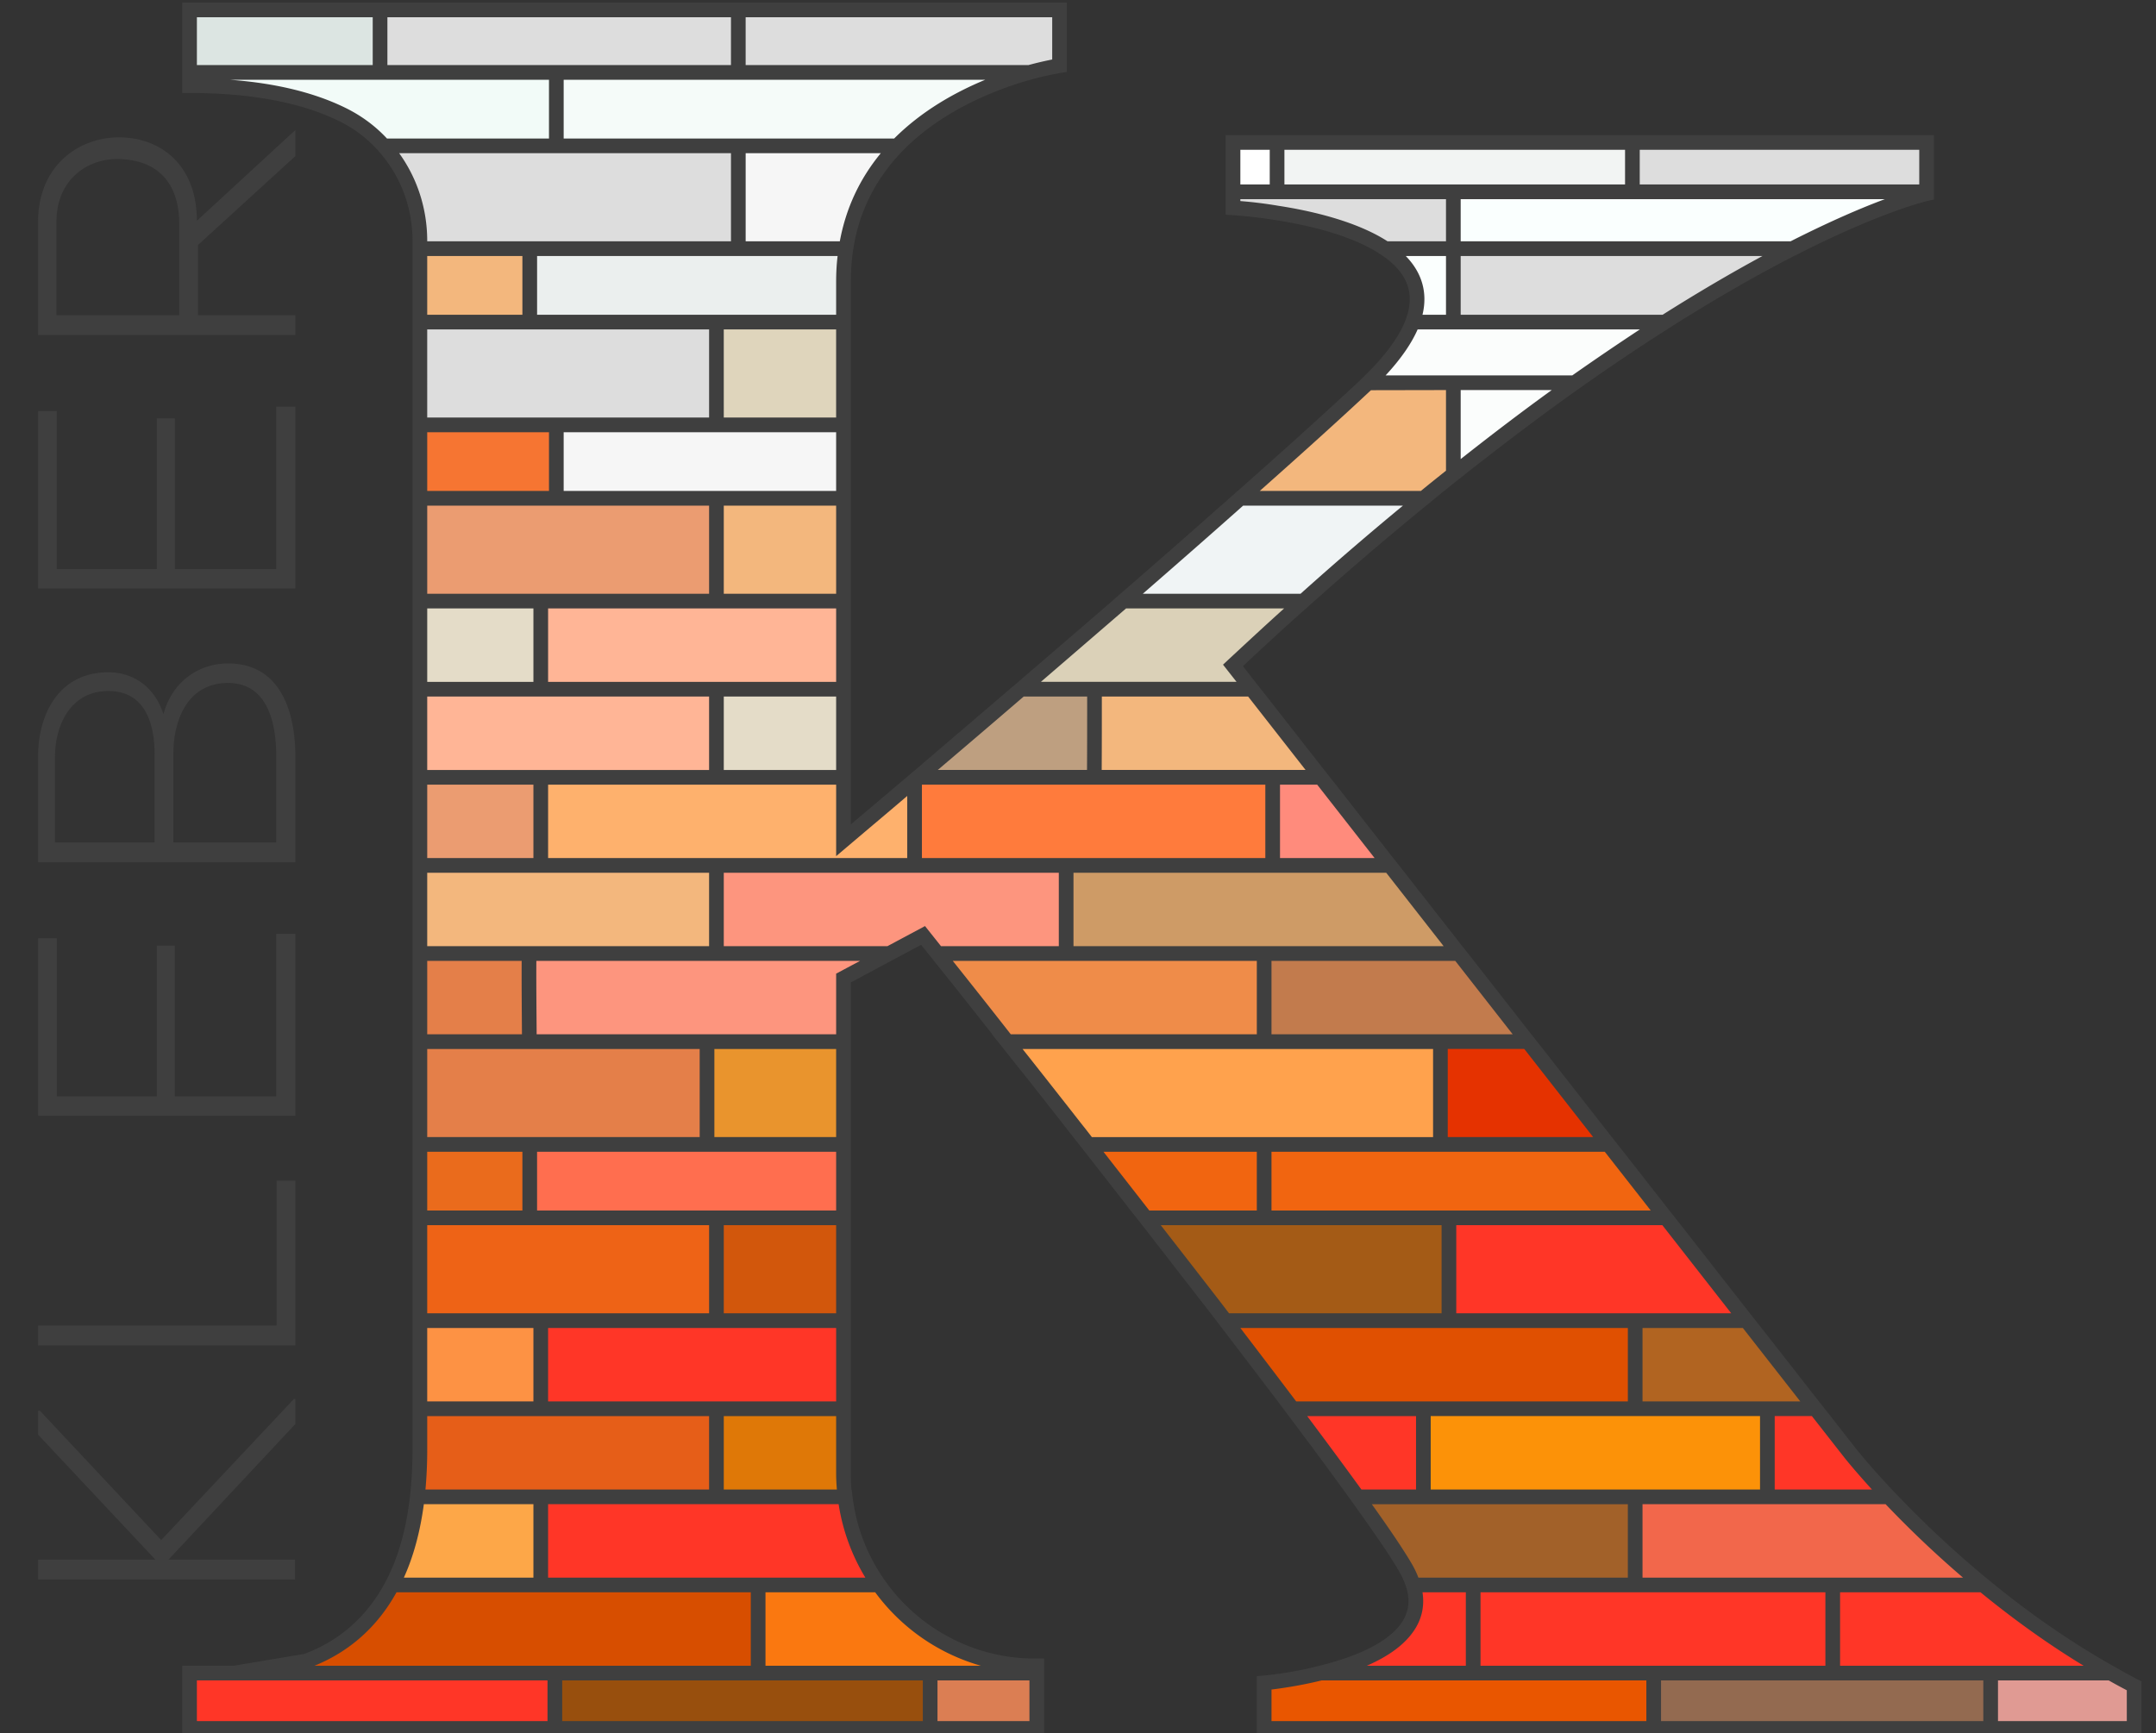 <?xml version="1.0" encoding="UTF-8" standalone="no"?>
<svg
   xmlns:dc="http://purl.org/dc/elements/1.1/"
   xmlns:cc="http://creativecommons.org/ns#"
   xmlns:rdf="http://www.w3.org/1999/02/22-rdf-syntax-ns#"
   xmlns:svg="http://www.w3.org/2000/svg"
   xmlns="http://www.w3.org/2000/svg"
   xmlns:sodipodi="http://sodipodi.sourceforge.net/DTD/sodipodi-0.dtd"
   xmlns:inkscape="http://www.inkscape.org/namespaces/inkscape"
   width="615"
   height="494.528"
   viewBox="0 0 615 494.528"
   version="1.1"
   id="svg124"
   sodipodi:docname="kleber_logo.svg"
   inkscape:version="1.0.2 (e86c870879, 2021-01-15)">
  <rect x="0" y="0" width="615" height="494.528" fill="#333333" stroke="none"/>
  <defs
     id="defs128" />
  <sodipodi:namedview
     pagecolor="#ffffff"
     bordercolor="#666666"
     borderopacity="1"
     objecttolerance="10"
     gridtolerance="10"
     guidetolerance="10"
     inkscape:pageopacity="0"
     inkscape:pageshadow="2"
     inkscape:window-width="1357"
     inkscape:window-height="718"
     id="namedview126"
     showgrid="false"
     inkscape:zoom="0.61627049"
     inkscape:cx="213.05377"
     inkscape:cy="340.22782"
     inkscape:window-x="0"
     inkscape:window-y="27"
     inkscape:window-maximized="0"
     inkscape:current-layer="svg124" />
  <path
     d="m 360.599,272.057 v 25.14 h -73.28 a 3852.426,3852.426 0 0 0 -19.902,-25.14 z"
     fill="#ef8c49"
     id="path2" />
  <path
     d="m 255.937,41.615 c -7.081,7.332 -12.738,16.885 -14.623,29.329 h -30.712 v -29.329 z"
     fill="#f6f6f6"
     id="path4" />
  <path
     d="m 241.314,70.944 a 61.48,61.48 0 0 0 -0.712,9.427 v 11.522 h -89.496 v -20.949 z"
     fill="#ebefee"
     id="path6" />
  <path
     d="m 158.69,20.666 v 20.949 h -49.23 a 38.08,38.08 0 0 0 -11.858,-8.966 c -9.679,-4.735 -23.59,-8.213 -43.533,-8.213 v -3.77 z"
     fill="#f2fbf8"
     id="path8" />
  <path
     fill="#dce5e2"
     d="M 54.069,2.817 H 108.411 V 20.666 H 54.069 Z"
     id="path10" />
  <path
     d="m 293.645,20.666 c -9.72,2.681 -25.767,8.673 -37.708,20.949 h -97.248 v -20.95 h 134.955 z"
     fill="#f5fbf9"
     id="path12" />
  <path
     fill="#dfd5bc"
     d="m 204.359,91.893 h 36.242 v 29.329 h -36.242 z"
     id="path14" />
  <path
     fill="#f6f6f6"
     d="m 158.69,121.222 h 81.912 v 20.949 h -81.912 z"
     id="path16" />
  <path
     fill="#f67532"
     d="m 119.766,121.222 h 38.924 v 20.949 h -38.924 z"
     id="path18" />
  <path
     fill="#eb9c71"
     d="m 119.766,142.172 h 84.593 v 29.329 h -84.593 z"
     id="path20" />
  <path
     fill="#e4dcc8"
     d="m 119.766,171.501 h 34.482 v 25.139 h -34.482 z"
     id="path22" />
  <path
     d="m 363.029,221.779 v 25.139 h -102.148 v -24.343 c 0.293,-0.252 0.586,-0.545 0.921,-0.796 z"
     fill="#ff7b3c"
     id="path24" />
  <path
     d="m 260.881,222.575 v 24.343 h -106.632 v -25.14 h 86.353 v 17.975 c 5.153,-4.357 12.108,-10.223 20.279,-17.178 z"
     fill="#feb16d"
     id="path26" />
  <path
     fill="#eb9c71"
     d="m 119.766,221.779 h 34.482 v 25.139 h -34.482 z"
     id="path28" />
  <path
     fill="#ffb596"
     d="m 154.249,171.501 v 25.139 h -34.483 v 25.139 h 84.593 v -25.14 h 36.243 v -25.137 z"
     id="path30" />
  <path
     fill="#e4dcc8"
     d="m 204.359,196.64 h 36.242 v 25.139 h -36.242 z"
     id="path32" />
  <path
     d="m 304.119,246.918 v 25.139 h -36.702 c -2.64,-3.31 -4.106,-5.154 -4.106,-5.154 l -9.637,5.154 h -49.315 v -25.14 h 99.76 z m -50.445,25.139 -13.072,6.997 v 18.142 h -89.58 c -0.083,-6.913 -0.167,-17.723 -0.125,-25.139 z"
     fill="#fd957e"
     id="path34" />
  <path
     d="m 151.022,297.196 h -31.256 v -25.139 h 31.13 c -0.041,7.416 0.043,18.226 0.126,25.14 z"
     fill="#e47f49"
     id="path36" />
  <path
     fill="#e9942d"
     d="m 201.678,297.196 h 38.924 v 29.329 h -38.924 z"
     id="path38" />
  <path
     fill="#e47f49"
     d="m 119.766,297.196 h 81.912 v 29.329 h -81.912 z"
     id="path40" />
  <path
     fill="#ff6e4f"
     d="m 151.106,326.525 h 89.495 v 20.949 h -89.495 z"
     id="path42" />
  <path
     fill="#ea6b1c"
     d="m 119.766,326.525 h 31.34 v 20.949 h -31.34 z"
     id="path44" />
  <path
     fill="#ee6316"
     d="m 119.766,347.474 h 84.593 v 29.329 h -84.593 z"
     id="path46" />
  <path
     d="m 204.359,401.942 v 25.14 h -85.305 c 0.46,-4.148 0.712,-8.59 0.712,-13.408 v -11.731 h 84.593 z"
     fill="#e65e18"
     id="path48" />
  <path
     d="m 241.063,427.082 h -36.704 v -25.14 h 36.243 v 18.394 c 0,2.262 0.125,4.525 0.46,6.746 z"
     fill="#df7807"
     id="path50" />
  <path
     fill="#fd9244"
     d="m 119.766,376.803 h 34.482 v 25.139 h -34.482 z"
     id="path52" />
  <path
     fill="#d2570c"
     d="m 204.359,347.474 h 36.242 v 29.329 h -36.242 z"
     id="path54" />
  <path
     d="m 154.249,427.082 v 25.139 h -42.402 c 3.478,-6.578 6.034,-14.832 7.207,-25.14 h 35.195 z"
     fill="#fda748"
     id="path56" />
  <path
     d="m 295.74,475.307 v 2.053 h -79.481 v -25.14 h 34.482 c 9.679,13.743 25.516,22.836 43.533,23.087 z"
     fill="#fa7810"
     id="path58" />
  <path
     fill="#db7e53"
     d="m 265.322,477.36 h 30.418 v 15.796 h -30.418 z"
     id="path60" />
  <path
     fill="#984f0d"
     d="m 158.271,477.36 h 107.051 v 15.796 h -107.051 z"
     id="path62" />
  <path
     d="m 216.259,452.221 v 25.139 H 66.889 c 5.908,0 13.198,-0.754 20.489,-3.436 9.134,-3.394 18.268,-9.846 24.468,-21.703 z"
     fill="#d74e00"
     id="path64" />
  <path
     d="m 87.379,473.924 c -7.29,2.682 -14.581,3.436 -20.489,3.436 z"
     fill="#ffffff"
     id="path66" />
  <path
     d="m 608.764,481.005 v 12.15 h -40.935 v -15.795 h 34.231 a 171.081,171.081 0 0 0 6.704,3.645 z"
     fill="#e09a93"
     id="path68" />
  <path
     fill="#936a50"
     d="m 471.714,477.36 h 96.115 v 15.796 h -96.115 z"
     id="path70" />
  <path
     d="m 471.714,477.36 v 15.795 h -111.115 v -12.988 c 0,0 7.416,-0.629 16.13,-2.807 z"
     fill="#e95600"
     id="path72" />
  <path
     d="m 466.435,427.082 v 25.139 h -63.309 c -0.46,-1.425 -1.09,-2.891 -1.97,-4.483 -2.387,-4.232 -7.29,-11.48 -13.91,-20.656 z"
     fill="#a26129"
     id="path74" />
  <path
     d="m 565.692,452.221 h -99.257 v -25.14 h 72.359 c 6.452,6.872 15.586,15.838 26.898,25.14 z"
     fill="#f2674b"
     id="path76" />
  <path
     fill="#b16421"
     d="m 517.844,401.942 h -51.41 v -25.139 h 31.718 z"
     id="path78" />
  <path
     d="m 466.435,376.803 v 25.14 h -97.75 a 6368.7,6368.7 0 0 0 -19.105,-25.14 z"
     fill="#e05001"
     id="path80" />
  <path
     d="m 413.308,347.474 v 29.33 h -63.729 c -7.458,-9.637 -15.126,-19.567 -22.751,-29.33 h 86.479 z"
     fill="#a45b16"
     id="path82" />
  <path
     fill="#e53200"
     d="m 458.767,326.525 h -47.89 v -29.329 h 24.93 z"
     id="path84" />
  <path
     d="m 410.877,297.196 v 29.33 h -100.43 c -2.305,-2.976 -4.61,-5.867 -6.83,-8.716 a 3267.044,3267.044 0 0 0 -16.298,-20.614 z"
     fill="#ffa24d"
     id="path86" />
  <path
     d="m 458.767,326.525 h -148.32 c 5.32,6.788 10.851,13.827 16.382,20.95 h 148.362 z"
     fill="#f16510"
     id="path88" />
  <path
     fill="#c27b4d"
     d="m 435.807,297.196 h -75.208 v -25.139 h 55.516 z"
     id="path90" />
  <path
     fill="#ce9b66"
     d="m 416.115,272.057 h -111.996 v -25.14 h 92.302 z"
     id="path92" />
  <path
     d="m 312.206,196.64 c 0,6.745 0,17.723 -0.042,25.139 h -50.362 c 8.715,-7.416 18.771,-15.964 29.455,-25.14 h 20.95 z"
     fill="#be9f80"
     id="path94" />
  <path
     fill="#ff8b7c"
     d="m 396.422,246.918 h -33.393 v -25.14 h 13.7 z"
     id="path96" />
  <path
     d="m 351.717,189.852 5.32,6.788 h -65.78 c 9.343,-8.045 19.231,-16.55 29.161,-25.14 h 51.368 c -6.536,5.783 -13.198,11.941 -20.07,18.352 z"
     fill="#dbd1b8"
     id="path98" />
  <path
     d="m 406.059,142.172 a 929.824,929.824 0 0 0 -34.273,29.329 h -51.368 c 11.313,-9.847 22.71,-19.819 33.394,-29.33 h 52.247 z"
     fill="#f0f4f5"
     id="path100" />
  <path
     d="m 151.106,70.944 h -31.34 v 20.95 h 31.34 z m 53.253,100.557 h 36.243 v -29.33 h -36.243 z m -84.593,100.556 h 84.593 v -25.14 h -84.593 z m 192.44,-75.417 c 0,6.745 0,17.723 -0.042,25.139 h 64.566 l -19.692,-25.14 h -44.832 z m 78.057,-87.443 c -0.419,0.42 -0.838,0.796 -1.257,1.215 -9.846,9.176 -21.996,20.112 -35.194,31.76 h 52.247 a 513.72,513.72 0 0 1 8.505,-6.872 v -26.103 h -24.3 z"
     fill="#f3b77d"
     id="path102" />
  <path
     d="m 449.173,109.197 c -10.726,7.584 -22.248,16.257 -34.609,26.103 v -26.103 z"
     fill="#fbfdfc"
     id="path104" />
  <path
     d="m 474.899,91.893 a 634.61,634.61 0 0 0 -25.726,17.304 h -58.91 c 6.83,-6.578 10.852,-12.318 12.695,-17.304 h 71.94 z"
     fill="#fbfdfc"
     id="path106" />
  <path
     d="m 414.564,70.944 v 20.95 h -11.605 c 3.52,-9.428 -0.628,-16.174 -7.793,-20.95 h 19.4 z"
     fill="#fbfffe"
     id="path108" />
  <path
     d="m 549.561,54.729 v 0.503 c 0,0 -13.114,2.85 -38.295,15.712 h -96.702 v -16.215 z"
     fill="#fafffe"
     id="path110" />
  <path
     fill="#ffffff"
     d="m 351.717,40.651 h 12.57 v 14.078 h -12.57 z"
     id="path112" />
  <path
     fill="#f2f4f3"
     d="m 364.286,40.651 h 101.353 v 14.078 h -101.353 z"
     id="path114" />
  <path
     d="m 119.766,68.723 v 2.221 h 90.836 v -29.329 h -101.143 c 6.578,7.29 10.307,16.969 10.307,27.108 z m -11.354,-48.057 h 185.233 c 5.196,-1.425 8.59,-1.928 8.59,-1.928 V 2.817 h -193.824 V 20.666 Z m 11.354,100.556 h 84.593 V 91.893 h -84.593 v 29.33 z m 294.798,-29.329 h 60.334 c 14.036,-8.924 26.187,-15.754 36.368,-20.949 h -96.702 v 20.95 z m -62.847,-37.164 v 4.567 c 0,0 5.32,0.293 12.57,1.467 9.51,1.466 22.331,4.44 30.878,10.181 h 19.4 v -16.215 z m 113.922,-14.077 v 14.078 h 83.922 v -14.078 z"
     fill="#dddddd"
     id="path116" />
  <path
     fill="#fc9208"
     d="m 406.017,401.943 h 98.126 v 25.139 h -98.126 z"
     id="path118" />
  <path
     d="m 475.191,347.474 h -61.882 v 29.33 h 84.844 l -22.96,-29.33 z m 90.501,104.748 h -162.566 c 4.483,14.496 -12.57,21.745 -26.396,25.139 h 225.329 c -13.7,-7.71 -25.935,-16.55 -36.368,-25.14 z m -38.002,-37.709 -9.846,-12.57 h -13.7 v 25.14 h 34.65 c -7.165,-7.584 -11.104,-12.57 -11.104,-12.57 z m -287.088,-37.709 h -86.353 v 25.14 h 86.353 z m -86.353,50.278 v 25.139 h 96.492 c -5.153,-7.29 -8.59,-15.88 -9.678,-25.14 h -86.814 z m 251.768,0 v -25.14 h -37.332 c 6.997,9.302 13.324,17.85 18.561,25.14 z m -351.948,66.073 H 158.271 v -15.795 H 54.069 Z"
     fill="#ff3627"
     id="path120" />
  <path
     d="m 609.728,479.162 c -1.09,-0.587 -2.22,-1.174 -3.352,-1.802 l -0.461,-0.251 -2.807,-1.593 c -0.168,-0.084 -0.293,-0.167 -0.461,-0.251 -11.983,-6.746 -24.008,-15.084 -35.614,-24.678 -0.21,-0.168 -0.419,-0.336 -0.586,-0.461 -10.098,-8.38 -18.268,-16.299 -23.84,-22.08 l -2.305,-2.389 c -0.21,-0.21 -0.42,-0.46 -0.629,-0.67 -6.62,-7.04 -10.306,-11.732 -10.348,-11.774 l -7.165,-9.176 -3.31,-4.19 -16.383,-20.949 -3.31,-4.19 -19.65,-25.139 -3.31,-4.19 -13.114,-16.759 -3.31,-4.19 -19.65,-25.139 -3.31,-4.19 -16.383,-20.95 -3.31,-4.189 -16.382,-20.95 -3.31,-4.189 -16.382,-20.95 -3.31,-4.19 -16.383,-20.948 -3.31,-4.19 -3.477,-4.483 a 854.957,854.957 0 0 1 17.974,-16.467 h 0.042 l 0.587,-0.544 c 1.34,-1.215 2.723,-2.43 4.106,-3.645 a 935.222,935.222 0 0 1 29.538,-25.14 l 0.587,-0.46 c 1.55,-1.258 3.016,-2.514 4.525,-3.73 0.167,-0.125 0.335,-0.25 0.545,-0.419 l 3.393,-2.723 c 0.252,-0.21 0.545,-0.419 0.796,-0.628 11.606,-9.176 22.751,-17.598 33.184,-25.014 l 0.545,-0.377 a 601.354,601.354 0 0 1 25.139,-16.927 l 0.503,-0.335 c 12.444,-7.877 24.426,-14.832 35.74,-20.614 l 0.46,-0.21 c 24.552,-12.57 37.667,-15.502 37.793,-15.544 l 1.633,-0.377 v -18.352 h -202.034 v 22.71 l 1.969,0.125 c 0.042,0 5.321,0.293 12.36,1.425 9.134,1.424 21.703,4.273 30.041,9.888 7.5,4.986 9.763,11.019 6.997,18.477 -1.76,4.734 -5.656,10.098 -11.606,15.921 -0.167,0.21 -0.377,0.377 -0.586,0.587 l -1.215,1.173 c -9.176,8.59 -20.74,19.022 -34.525,31.215 -0.209,0.167 -0.419,0.335 -0.628,0.544 l -4.106,3.645 h -0.042 c -9.26,8.254 -18.98,16.718 -28.659,25.14 -0.21,0.167 -0.377,0.335 -0.586,0.502 l -4.232,3.687 a 7397.12,7397.12 0 0 1 -22.541,19.4 l -1.802,1.55 -0.587,0.502 c -9.678,8.296 -18.812,16.09 -26.898,23.003 -0.084,0.084 -0.168,0.126 -0.252,0.21 l -1.634,1.424 -0.754,0.586 -0.377,0.335 -1.173,1.006 -2.682,2.263 c -5.07,4.315 -9.595,8.128 -13.407,11.354 V 80.371 c 0,-2.472 0.167,-4.944 0.419,-7.332 l 0.251,-1.76 0.042,-0.251 c 1.634,-10.643 6.368,-20.028 14.036,-27.947 11.731,-12.066 27.779,-17.89 36.452,-20.32 h 0.042 l 0.251,-0.084 c 4.986,-1.341 8.338,-1.844 8.338,-1.886 l 1.801,-0.251 V 0.722 H 51.975 V 26.532 h 2.094 c 17.43,0 31.76,2.681 42.611,8.002 4.148,2.011 7.751,4.693 10.81,8.045 0.168,0.125 0.293,0.251 0.419,0.419 v 0.041 c 6.285,6.956 9.762,16.09 9.762,25.684 V 413.674 c 0,4.567 -0.251,9.008 -0.712,13.156 -1.006,8.967 -3.142,16.802 -6.368,23.296 l -0.587,1.13 c -5.19,9.839 -12.976,16.83 -23.227,20.646 l -20.072,3.363 h -14.73 v 19.985 H 297.835 v -22.038 h -3.52 c -16.591,-0.251 -32.22,-8.547 -41.856,-22.206 -4.609,-6.495 -7.71,-14.036 -8.966,-21.83 -0.126,-0.796 -0.252,-1.55 -0.335,-2.346 l -0.21,-1.843 h -0.084 c -0.126,-1.425 -0.167,-2.975 -0.167,-4.65 v -140.027 l 11.48,-6.16 7.835,-4.189 0.754,-0.377 0.293,0.377 3.352,4.19 c 3.77,4.693 9.553,11.94 16.634,20.95 h -0.084 l 2.723,3.393 c 0.21,0.251 0.42,0.503 0.629,0.796 a 2531.519,2531.519 0 0 1 15.67,19.818 l 2.85,3.645 c 0.418,0.545 0.88,1.09 1.298,1.676 l 3.31,4.19 1.634,2.095 c 3.77,4.818 7.584,9.72 11.438,14.664 l 2.682,3.394 0.586,0.796 h 0.042 c 6.285,8.087 12.612,16.257 18.855,24.301 l 0.67,0.838 3.184,4.19 c 5.53,7.207 10.894,14.288 15.964,20.95 l 2.514,3.351 c 0.21,0.294 0.419,0.587 0.628,0.838 5.991,7.961 11.187,15 15.503,20.95 0.838,1.13 1.634,2.262 2.388,3.31 l 0.628,0.88 c 6.41,8.924 10.978,15.628 13.156,19.566 0.796,1.425 1.383,2.766 1.802,4.106 1.09,3.436 0.796,6.453 -0.754,9.26 -3.98,6.997 -15.335,11.061 -24.134,13.198 l -3.1,0.754 c -7.04,1.55 -12.654,2.011 -12.695,2.011 l -1.928,0.168 v 17.01 h 252.355 v -15.502 l -1.131,-0.587 z m -15.377,-3.897 h -69.468 v -20.95 h 40.055 c 9.637,7.878 19.483,14.917 29.413,20.95 z m -34.399,-25.14 h -91.422 v -20.948 h 69.342 a 298.303,298.303 0 0 0 22.08,20.949 z m -39.258,4.19 v 20.95 h -98.378 v -20.95 z m -112.582,-29.328 v -20.95 h 93.937 v 20.95 z m 117.944,-9.176 c 0.126,0.167 2.891,3.645 7.92,9.176 h -27.738 v -20.95 h 10.6 z m -12.527,-15.963 h -45 v -20.95 h 28.618 z m -19.693,-25.14 h -78.434 v -25.139 h 58.784 l 19.65,25.14 z m -22.96,-29.329 h -108.182 v -16.759 h 95.068 l 13.114,16.76 z m -16.424,-20.949 h -41.48 v -25.138 h 21.83 l 19.65,25.14 z m -22.96,-29.329 h -68.798 v -20.95 h 52.415 l 16.382,20.95 z m -19.693,-25.139 h -105.584 v -20.95 h 89.202 z m -19.692,-25.139 h -26.983 v -20.95 h 10.6 z m -36.075,-46.088 16.382,20.949 h -58.155 c 0.042,-6.494 0.042,-14.874 0.042,-20.95 h 41.731 z m 60.627,-67.75 v -19.693 h 25.977 c -8.296,5.992 -17.01,12.612 -25.977,19.693 z m 57.61,-41.187 h -57.61 v -16.76 h 86.102 c -9.134,4.945 -18.687,10.56 -28.491,16.76 z m 36.495,-20.949 h -94.105 v -12.025 h 121.003 c -6.326,2.347 -15.335,6.16 -26.898,12.025 z m -43.03,-26.103 h 79.732 v 9.888 h -79.732 z m -101.353,0 h 97.163 v 9.888 h -97.163 z m -12.57,0 h 8.38 v 9.888 h -8.38 z m 41.983,26.103 c -8.966,-5.782 -21.871,-8.715 -31.173,-10.14 a 121.933,121.933 0 0 0 -10.81,-1.34 v -0.545 h 58.659 v 12.025 z m 5.195,4.19 h 11.48 v 16.76 h -6.703 c 1.508,-6.285 -0.126,-11.984 -4.777,-16.76 z m 3.394,20.95 h 63.393 a 787.632,787.632 0 0 0 -19.274,13.113 h -53.253 c 4.274,-4.609 7.333,-9.008 9.134,-13.114 z m -13.91,17.89 0.586,-0.545 21.41,-0.042 v 23.003 c -2.346,1.885 -4.734,3.77 -7.164,5.782 h -45.963 c 12.234,-10.852 22.71,-20.321 31.13,-28.198 z m -35.865,32.387 h 45.585 a 930.798,930.798 0 0 0 -29.203,25.14 h -45 c 9.721,-8.464 19.442,-16.97 28.618,-25.14 z m -33.394,29.33 h 45.083 c -5.405,4.86 -10.851,9.93 -16.005,14.706 l -1.424,1.34 3.854,4.903 h -55.809 c 7.877,-6.788 16.047,-13.827 24.301,-20.95 z m -29.203,25.139 h 18.1 c 0,6.075 0,14.455 -0.042,20.949 h -42.568 c 7.5,-6.369 15.795,-13.45 24.51,-20.95 z m -29.035,25.139 h 97.958 v 20.948 h -97.958 v -20.95 z m -17.891,14.832 c 3.854,-3.268 8.505,-7.165 13.7,-11.606 v 17.722 h -102.44 v -20.95 h 82.163 v 20.405 l 6.578,-5.572 z m -42.82,110.863 v 25.14 h -80.404 v -25.14 z m -80.404,-4.19 v -16.759 h 27.15 v 16.76 h -27.15 z m 30.293,33.52 v 20.949 h -30.293 v -20.95 h 30.293 z m 50.11,25.138 v 20.95 h -80.905 c 0.335,-3.645 0.503,-7.416 0.503,-11.313 v -9.637 h 80.404 z m -45.92,-4.19 v -20.949 h 82.163 v 20.95 h -82.163 z m 50.11,-25.139 v -25.139 h 32.053 v 25.14 h -32.053 z m 0,29.33 h 32.053 v 16.298 c 0,1.634 0.084,3.184 0.21,4.65 h -32.263 v -20.949 z m 32.053,-79.608 h -34.734 v -25.138 h 34.734 v 25.14 z m 0,4.19 v 16.76 h -85.306 v -16.76 z m -38.924,-4.19 h -77.722 v -25.138 h 77.722 v 25.14 z m -77.722,-29.329 v -20.95 h 26.941 c -0.042,6.495 0.042,14.75 0.084,20.95 z m 0,-25.139 v -20.95 h 80.404 v 20.95 z m 80.404,-175.974 v 25.14 h -80.404 V 93.988 Z m -80.404,-4.19 v -16.76 h 27.15 v 16.76 z m 34.483,104.747 v -20.95 h 82.163 v 20.95 z m 82.163,4.19 v 20.949 h -32.053 v -20.95 h 32.053 z m -32.053,-29.33 v -25.139 h 32.053 v 25.14 h -32.053 z m -45.67,-29.328 v -16.76 h 77.723 v 16.76 h -77.722 z m 45.67,-20.95 V 93.988 h 32.053 v 25.14 h -32.053 z m -53.253,-29.329 v -16.76 h 85.725 c -0.294,2.39 -0.42,4.861 -0.42,7.333 v 9.427 z m 3.394,33.52 v 16.759 h -34.734 v -16.76 h 34.734 z m 45.67,20.948 v 25.14 h -80.404 v -25.14 z m -50.111,29.33 v 20.949 h -30.293 v -20.95 h 30.293 z m 50.11,25.139 v 20.949 h -80.403 v -20.95 h 80.404 z m -50.11,25.139 v 20.948 h -30.293 v -20.95 h 30.293 z m 87.4,-155.025 h -26.857 v -25.14 h 38.547 c -6.075,7.375 -9.972,15.797 -11.69,25.14 z m 15.503,-29.329 h -94.272 v -16.76 h 120.249 c -8.631,3.562 -18.1,8.883 -25.977,16.76 z m -42.36,-34.608 h 87.443 V 16.979 a 96.172,96.172 0 0 0 -6.788,1.592 h -80.655 V 4.911 Z m -102.19,0 h 98 V 18.571 h -98 V 4.911 Z m -54.343,0 H 106.317 V 18.571 H 56.164 V 4.911 Z m 42.36,25.851 c -8.883,-4.357 -19.902,-7.039 -32.89,-8.002 h 90.961 v 16.76 h -46.214 c -3.352,-3.604 -7.332,-6.537 -11.857,-8.758 z m 15.334,12.947 h 94.65 v 25.14 h -86.647 v -0.128 c 0,-9.092 -2.807,-17.807 -8.003,-25.013 z m 7.04,385.467 h 31.256 v 20.949 h -36.955 c 2.766,-6.076 4.65,-13.114 5.698,-20.95 z m -7.794,25.139 h 101.06 v 20.949 H 89.724 c 10.14,-4.148 17.976,-11.187 23.38,-20.95 z m 43.072,36.745 H 56.164 v -11.606 H 156.176 Z m 107.05,0 h -102.86 v -11.606 h 102.86 z m 30.42,0 h -26.23 v -11.606 h 26.23 z m -13.87,-15.796 h -61.423 v -20.95 h 31.299 a 56.641,56.641 0 0 0 30.125,20.95 z m -32.932,-25.14 h -90.5 v -20.948 h 82.875 a 57.127,57.127 0 0 0 7.625,20.949 z m -8.337,-172.328 v 17.304 h -85.431 c -0.042,-6.159 -0.126,-14.455 -0.084,-20.95 h 92.344 l -6.83,3.646 z m 25.348,-13.575 -10.726,5.74 h -46.675 v -20.95 h 95.571 v 20.95 h -33.603 z m 7.92,9.93 h 86.73 v 20.95 h -70.18 c -6.747,-8.632 -12.487,-15.839 -16.55,-20.95 z m 36.325,46.004 -2.849,-3.645 c -4.776,-6.075 -9.343,-11.899 -13.575,-17.22 h 117.106 v 25.14 h -97.33 c -1.09,-1.425 -2.22,-2.85 -3.352,-4.275 z m 6.662,8.464 h 43.742 v 16.76 h -30.67 c -4.399,-5.657 -8.798,-11.271 -13.072,-16.76 z m 33.226,42.695 a 6241.644,6241.644 0 0 0 -16.885,-21.746 h 80.11 v 25.14 h -60.628 z m 5.824,7.583 h 110.527 v 20.95 h -94.607 c -5.028,-6.662 -10.39,-13.701 -15.921,-20.95 z m 19.063,25.14 h 31.047 v 20.949 h -15.586 c -4.274,-5.908 -9.47,-12.947 -15.46,-20.95 z m 18.436,25.139 h 73.029 v 20.949 h -59.747 c -0.42,-1.132 -0.964,-2.263 -1.593,-3.436 -2.095,-3.687 -6.117,-9.72 -11.69,-17.513 z m 12.695,34.985 c 1.718,-3.017 2.304,-6.327 1.76,-9.846 h 12.36 v 20.949 h -28.24 c 6.913,-3.017 11.606,-6.704 14.12,-11.103 z m 65.613,26.899 h -106.925 v -9.008 c 2.765,-0.336 8.17,-1.09 14.287,-2.598 h 92.638 z m 96.115,0 h -91.925 v -11.606 h 91.925 z m 40.935,0 h -36.745 v -11.606 h 31.592 c 1.676,0.963 3.393,1.885 5.153,2.807 z m -522.52,-46.084 h -36.068 l 36.172,-38.69 v -7.133 h -0.42 l -37.85,40.262 -34.6,-36.907 h -0.524 v 6.817 l 33.447,35.65 h -33.447 v 5.66 h 73.29 v -5.66 z m 0.104,-108.085 h -5.348 v 41.309 h -68.046 v 5.663 h 73.394 z m 0,-70.444 h -5.452 v 46.344 h -28.938 v -42.99 h -5.137 v 42.99 h -28.52 v -45.086 h -5.347 v 50.642 h 73.394 z m 0,-50.52 c 0,-12.582 -4.09,-26.633 -19.188,-26.633 -8.492,0 -15.937,5.244 -18.453,14.47 -2.306,-7.338 -8.177,-11.953 -15.726,-11.953 -13.947,0 -20.027,11.743 -20.027,24.116 v 30.092 h 73.394 z m -40.157,24.43 h -28.413 v -24.43 c 0,-9.122 4.507,-18.768 15.203,-18.768 10.484,0 13.21,9.226 13.21,18.033 v 25.164 z m 34.705,0 h -29.358 v -25.166 c 0,-9.854 4.09,-20.235 15.518,-20.34 11.639,0 13.84,11.848 13.84,21.075 v 24.43 z m 5.452,-124.334 h -5.452 v 46.344 h -28.938 v -42.989 h -5.137 v 42.99 h -28.52 v -45.087 h -5.347 v 50.643 h 73.394 v -51.9 z m 0,-26.09 h -27.784 v -20.025 l 27.784,-25.374 v -7.445 l -28.1,25.898 c 0,-16.041 -10.484,-23.905 -22.438,-23.801 -11.428,0.104 -22.856,8.18 -22.856,24.115 v 32.293 h 73.394 v -5.662 z m -33.132,0 h -35.02 v -26.63 c 0,-12.163 8.913,-18.035 17.51,-17.93 10.276,0.104 17.51,5.767 17.51,18.557 z"
     fill="#3f3f3f"
     id="path122" />
</svg>
